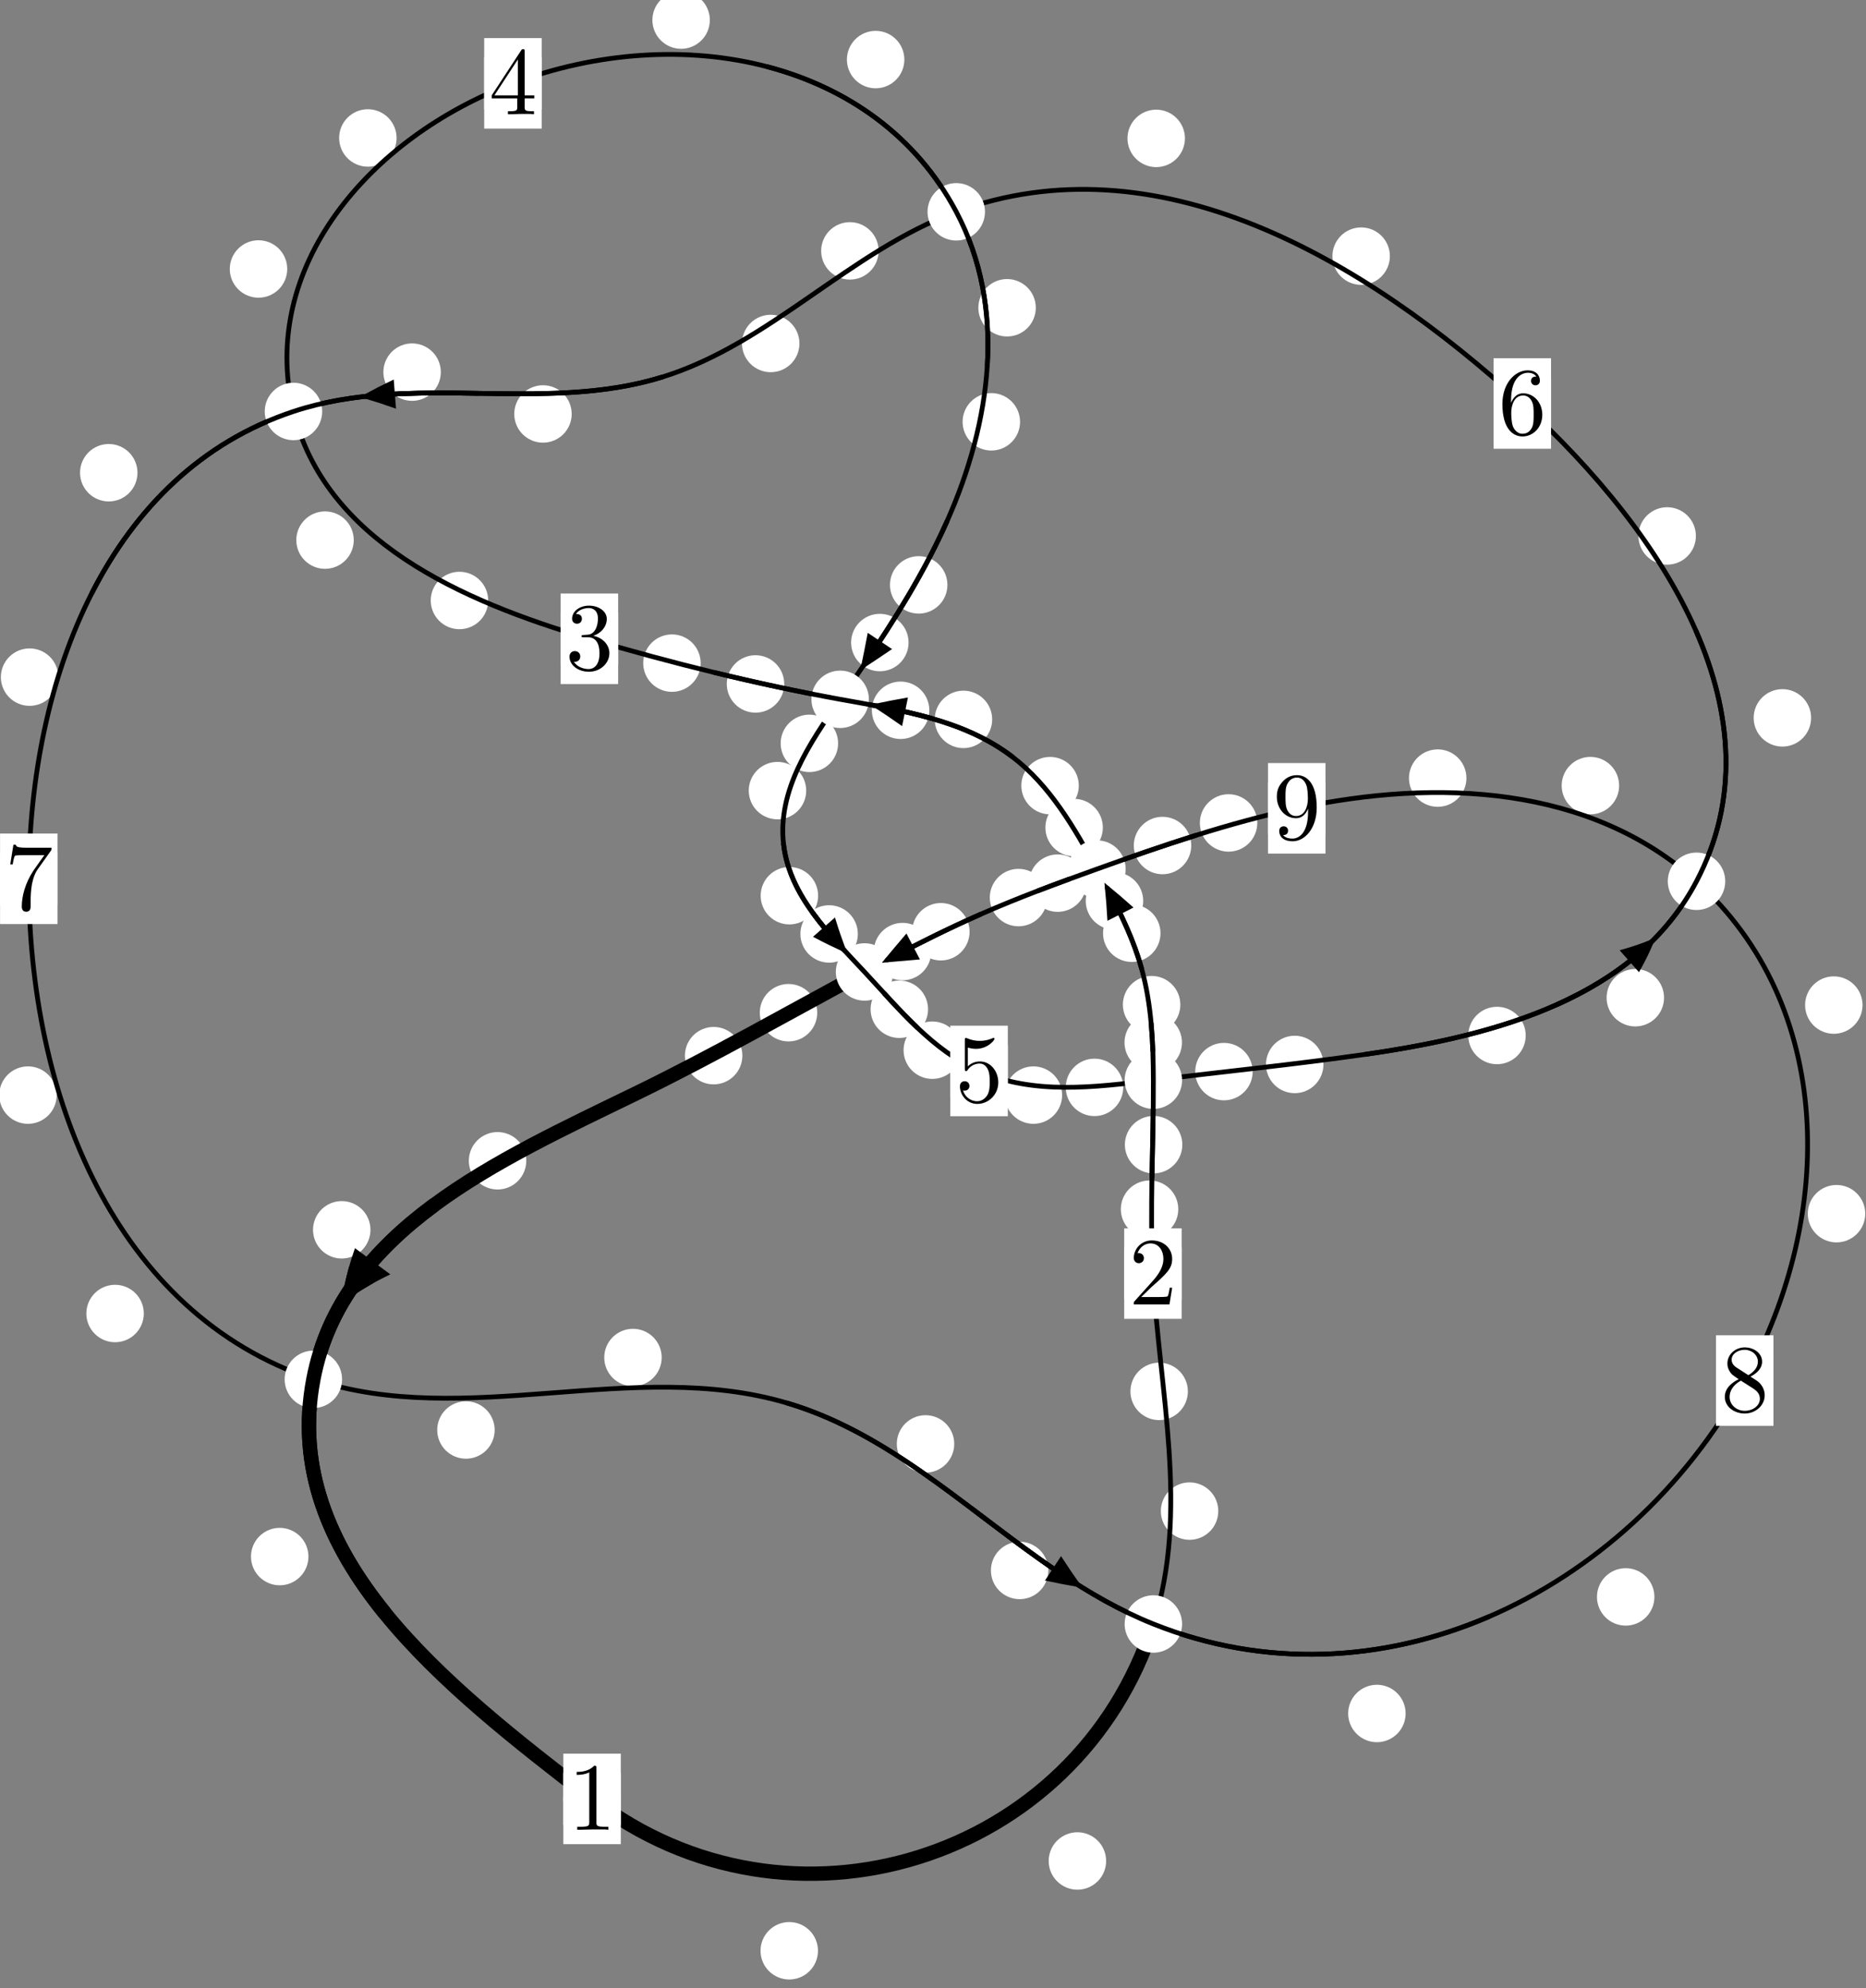 <?xml version="1.0"?>
<!-- Created by MetaPost 1.999 on 2021.07.05:2354 -->
<svg version="1.1" xmlns="http://www.w3.org/2000/svg" xmlns:xlink="http://www.w3.org/1999/xlink" width="194.144" height="206.894" viewBox="0 0 194.144 206.894">
<rect x="0" y="0" width="194.144" height="206.894" fill="#808080" stroke="none"/>
<!-- Original BoundingBox: -120.078430 -36.994522 74.065460 169.899704 -->
  <defs>
    <g transform="scale(0.01,0.01)" id="GLYPHcmr10_49">
      <path style="fill-rule: evenodd;" d="M294 -640C294 -664,294 -666,271 -666C209 -602,121 -602,89 -602L89 -571C109 -571,168 -571,220 -597L220 -79C220 -43,217 -31,127 -31L95 -31L95 -0L257 -0L130 -3L217 -3L257 -3L297 -3L384 -3L419 -0L419 -31L387 -31C297 -31,294 -42,294 -79"></path>
    </g>
    <g transform="scale(0.01,0.01)" id="GLYPHcmr10_50">
      <path style="fill-rule: evenodd;" d="M127 -77L233 -180C389 -318,449 -372,449 -472C449 -586,359 -666,237 -666C124 -666,50 -574,50 -485C50 -429,100 -429,103 -429C120 -429,155 -441,155 -482C155 -508,137 -534,102 -534C94 -534,92 -534,89 -533C112 -598,166 -635,224 -635C315 -635,358 -554,358 -472C358 -392,308 -313,253 -251L61 -37C50 -26,50 -24,50 -0L421 -0L449 -174L424 -174C419 -144,412 -100,402 -85C395 -77,329 -77,307 -77"></path>
    </g>
    <g transform="scale(0.01,0.01)" id="GLYPHcmr10_51">
      <path style="fill-rule: evenodd;" d="M290 -352C372 -379,430 -449,430 -528C430 -610,342 -666,246 -666C145 -666,69 -606,69 -530C69 -497,91 -478,120 -478C151 -478,171 -500,171 -529C171 -579,124 -579,109 -579C140 -628,206 -641,242 -641C283 -641,338 -619,338 -529C338 -517,336 -459,310 -415C280 -367,246 -364,221 -363C213 -362,189 -360,182 -360C174 -359,167 -358,167 -348C167 -337,174 -337,191 -337L235 -337C317 -337,354 -269,354 -171C354 -35,285 -6,241 -6C198 -6,123 -23,88 -82C123 -77,154 -99,154 -137C154 -173,127 -193,98 -193C74 -193,42 -179,42 -135C42 -44,135 22,244 22C366 22,457 -69,457 -171C457 -253,394 -331,290 -352"></path>
    </g>
    <g transform="scale(0.01,0.01)" id="GLYPHcmr10_52">
      <path style="fill-rule: evenodd;" d="M294 -165L294 -78C294 -42,292 -31,218 -31L197 -31L197 -0L332 -0L238 -3L290 -3L332 -3L374 -3L427 -3L468 -0L468 -31L447 -31C373 -31,371 -42,371 -78L371 -165L471 -165L471 -196L371 -196L371 -651C371 -671,371 -677,355 -677C346 -677,343 -677,335 -665L28 -196L28 -165M300 -196L56 -196L300 -569"></path>
    </g>
    <g transform="scale(0.01,0.01)" id="GLYPHcmr10_53">
      <path style="fill-rule: evenodd;" d="M449 -201C449 -320,367 -420,259 -420C211 -420,168 -404,132 -369L132 -564C152 -558,185 -551,217 -551C340 -551,410 -642,410 -655C410 -661,407 -666,400 -666C399 -666,397 -666,392 -663C372 -654,323 -634,256 -634C216 -634,170 -641,123 -662C115 -665,113 -665,111 -665C101 -665,101 -657,101 -641L101 -345C101 -327,101 -319,115 -319C122 -319,124 -322,128 -328C139 -344,176 -398,257 -398C309 -398,334 -352,342 -334C358 -297,360 -258,360 -208C360 -173,360 -113,336 -71C312 -32,275 -6,229 -6C156 -6,99 -59,82 -118C85 -117,88 -116,99 -116C132 -116,149 -141,149 -165C149 -189,132 -214,99 -214C85 -214,50 -207,50 -161C50 -75,119 22,231 22C347 22,449 -74,449 -201"></path>
    </g>
    <g transform="scale(0.01,0.01)" id="GLYPHcmr10_54">
      <path style="fill-rule: evenodd;" d="M132 -328L132 -352C132 -605,256 -641,307 -641C331 -641,373 -635,395 -601C380 -601,340 -601,340 -556C340 -525,364 -510,386 -510C402 -510,432 -519,432 -558C432 -618,388 -666,305 -666C177 -666,42 -537,42 -316C42 -49,158 22,251 22C362 22,457 -72,457 -204C457 -331,368 -427,257 -427C189 -427,152 -376,132 -328M251 -6C188 -6,158 -66,152 -81C134 -128,134 -208,134 -226C134 -304,166 -404,256 -404C272 -404,318 -404,349 -342C367 -305,367 -254,367 -205C367 -157,367 -107,350 -71C320 -11,274 -6,251 -6"></path>
    </g>
    <g transform="scale(0.01,0.01)" id="GLYPHcmr10_55">
      <path style="fill-rule: evenodd;" d="M476 -609C485 -621,485 -623,485 -644L242 -644C120 -644,118 -657,114 -676L89 -676L56 -470L81 -470C84 -486,93 -549,106 -561C113 -567,191 -567,204 -567L411 -567C400 -551,321 -442,299 -409C209 -274,176 -135,176 -33C176 -23,176 22,222 22C268 22,268 -23,268 -33L268 -84C268 -139,271 -194,279 -248C283 -271,297 -357,341 -419"></path>
    </g>
    <g transform="scale(0.01,0.01)" id="GLYPHcmr10_56">
      <path style="fill-rule: evenodd;" d="M163 -457C117 -487,113 -521,113 -538C113 -599,178 -641,249 -641C322 -641,386 -589,386 -517C386 -460,347 -412,287 -377M309 -362C381 -399,430 -451,430 -517C430 -609,341 -666,250 -666C150 -666,69 -592,69 -499C69 -481,71 -436,113 -389C124 -377,161 -352,186 -335C128 -306,42 -250,42 -151C42 -45,144 22,249 22C362 22,457 -61,457 -168C457 -204,446 -249,408 -291C389 -312,373 -322,309 -362M209 -320L332 -242C360 -223,407 -193,407 -132C407 -58,332 -6,250 -6C164 -6,92 -68,92 -151C92 -209,124 -273,209 -320"></path>
    </g>
    <g transform="scale(0.01,0.01)" id="GLYPHcmr10_57">
      <path style="fill-rule: evenodd;" d="M367 -318L367 -286C367 -52,263 -6,205 -6C188 -6,134 -8,107 -42C151 -42,159 -71,159 -88C159 -119,135 -134,113 -134C97 -134,67 -125,67 -86C67 -19,121 22,206 22C335 22,457 -114,457 -329C457 -598,342 -666,253 -666C198 -666,149 -648,106 -603C65 -558,42 -516,42 -441C42 -316,130 -218,242 -218C303 -218,344 -260,367 -318M243 -241C227 -241,181 -241,150 -304C132 -341,132 -391,132 -440C132 -494,132 -541,153 -578C180 -628,218 -641,253 -641C299 -641,332 -607,349 -562C361 -530,365 -467,365 -421C365 -338,331 -241,243 -241"></path>
    </g>
  </defs>
  <path d="M85.104 203.006C85.104 202.213,84.789 201.453,84.229 200.892C83.668 200.332,82.908 200.017,82.116 200.017C81.323 200.017,80.563 200.332,80.002 200.892C79.442 201.453,79.127 202.213,79.127 203.006C79.127 203.798,79.442 204.559,80.002 205.119C80.563 205.68,81.323 205.995,82.116 205.995C82.908 205.995,83.668 205.68,84.229 205.119C84.789 204.559,85.104 203.798,85.104 203.006Z" style="fill: rgb(100%,100%,100%);stroke: none;"></path>
  <path d="M64.589 187.202C64.589 186.41,64.274 185.649,63.713 185.089C63.153 184.528,62.393 184.213,61.6 184.213C60.807 184.213,60.047 184.528,59.487 185.089C58.926 185.649,58.611 186.41,58.611 187.202C58.611 187.995,58.926 188.755,59.487 189.316C60.047 189.876,60.807 190.191,61.6 190.191C62.393 190.191,63.153 189.876,63.713 189.316C64.274 188.755,64.589 187.995,64.589 187.202Z" style="fill: rgb(100%,100%,100%);stroke: none;"></path>
  <path d="M126.754 157.251C126.754 156.458,126.439 155.698,125.879 155.138C125.318 154.577,124.558 154.262,123.765 154.262C122.973 154.262,122.213 154.577,121.652 155.138C121.092 155.698,120.777 156.458,120.777 157.251C120.777 158.044,121.092 158.804,121.652 159.364C122.213 159.925,122.973 160.24,123.765 160.24C124.558 160.24,125.318 159.925,125.879 159.364C126.439 158.804,126.754 158.044,126.754 157.251Z" style="fill: rgb(100%,100%,100%);stroke: none;"></path>
  <path d="M115.085 193.661C115.085 192.869,114.77 192.108,114.21 191.548C113.649 190.988,112.889 190.673,112.096 190.673C111.304 190.673,110.544 190.988,109.983 191.548C109.423 192.108,109.108 192.869,109.108 193.661C109.108 194.454,109.423 195.214,109.983 195.775C110.544 196.335,111.304 196.65,112.096 196.65C112.889 196.65,113.649 196.335,114.21 195.775C114.77 195.214,115.085 194.454,115.085 193.661Z" style="fill: rgb(100%,100%,100%);stroke: none;"></path>
  <path d="M122.592 125.832C122.592 125.04,122.277 124.279,121.717 123.719C121.156 123.159,120.396 122.844,119.603 122.844C118.811 122.844,118.051 123.159,117.49 123.719C116.93 124.279,116.615 125.04,116.615 125.832C116.615 126.625,116.93 127.385,117.49 127.946C118.051 128.506,118.811 128.821,119.603 128.821C120.396 128.821,121.156 128.506,121.717 127.946C122.277 127.385,122.592 126.625,122.592 125.832Z" style="fill: rgb(100%,100%,100%);stroke: none;"></path>
  <path d="M123.589 144.794C123.589 144.001,123.274 143.241,122.714 142.681C122.153 142.12,121.393 141.805,120.6 141.805C119.808 141.805,119.048 142.12,118.487 142.681C117.927 143.241,117.612 144.001,117.612 144.794C117.612 145.587,117.927 146.347,118.487 146.907C119.048 147.468,119.808 147.783,120.6 147.783C121.393 147.783,122.153 147.468,122.714 146.907C123.274 146.347,123.589 145.587,123.589 144.794Z" style="fill: rgb(100%,100%,100%);stroke: none;"></path>
  <path d="M122.975 108.492C122.975 107.699,122.66 106.939,122.099 106.378C121.539 105.818,120.779 105.503,119.986 105.503C119.193 105.503,118.433 105.818,117.873 106.378C117.312 106.939,116.997 107.699,116.997 108.492C116.997 109.284,117.312 110.045,117.873 110.605C118.433 111.166,119.193 111.48,119.986 111.48C120.779 111.48,121.539 111.166,122.099 110.605C122.66 110.045,122.975 109.284,122.975 108.492Z" style="fill: rgb(100%,100%,100%);stroke: none;"></path>
  <path d="M123.012 119.12C123.012 118.327,122.698 117.567,122.137 117.007C121.577 116.446,120.816 116.131,120.024 116.131C119.231 116.131,118.471 116.446,117.91 117.007C117.35 117.567,117.035 118.327,117.035 119.12C117.035 119.913,117.35 120.673,117.91 121.233C118.471 121.794,119.231 122.109,120.024 122.109C120.816 122.109,121.577 121.794,122.137 121.233C122.698 120.673,123.012 119.913,123.012 119.12Z" style="fill: rgb(100%,100%,100%);stroke: none;"></path>
  <path d="M120.742 97.118C120.742 96.325,120.427 95.565,119.866 95.004C119.306 94.444,118.546 94.129,117.753 94.129C116.96 94.129,116.2 94.444,115.64 95.004C115.079 95.565,114.764 96.325,114.764 97.118C114.764 97.91,115.079 98.67,115.64 99.231C116.2 99.791,116.96 100.106,117.753 100.106C118.546 100.106,119.306 99.791,119.866 99.231C120.427 98.67,120.742 97.91,120.742 97.118Z" style="fill: rgb(100%,100%,100%);stroke: none;"></path>
  <path d="M122.806 104.549C122.806 103.756,122.491 102.996,121.93 102.436C121.37 101.875,120.61 101.56,119.817 101.56C119.024 101.56,118.264 101.875,117.704 102.436C117.143 102.996,116.828 103.756,116.828 104.549C116.828 105.342,117.143 106.102,117.704 106.662C118.264 107.223,119.024 107.538,119.817 107.538C120.61 107.538,121.37 107.223,121.93 106.662C122.491 106.102,122.806 105.342,122.806 104.549Z" style="fill: rgb(100%,100%,100%);stroke: none;"></path>
  <path d="M114.743 86.119C114.743 85.327,114.428 84.567,113.867 84.006C113.307 83.446,112.547 83.131,111.754 83.131C110.961 83.131,110.201 83.446,109.641 84.006C109.08 84.567,108.765 85.327,108.765 86.119C108.765 86.912,109.08 87.672,109.641 88.233C110.201 88.793,110.961 89.108,111.754 89.108C112.547 89.108,113.307 88.793,113.867 88.233C114.428 87.672,114.743 86.912,114.743 86.119Z" style="fill: rgb(100%,100%,100%);stroke: none;"></path>
  <path d="M118.942 93.757C118.942 92.964,118.627 92.204,118.067 91.643C117.506 91.083,116.746 90.768,115.953 90.768C115.161 90.768,114.4 91.083,113.84 91.643C113.279 92.204,112.964 92.964,112.964 93.757C112.964 94.549,113.279 95.309,113.84 95.87C114.4 96.43,115.161 96.745,115.953 96.745C116.746 96.745,117.506 96.43,118.067 95.87C118.627 95.309,118.942 94.549,118.942 93.757Z" style="fill: rgb(100%,100%,100%);stroke: none;"></path>
  <path d="M103.229 74.863C103.229 74.07,102.914 73.31,102.353 72.749C101.793 72.189,101.033 71.874,100.24 71.874C99.447 71.874,98.687 72.189,98.127 72.749C97.566 73.31,97.251 74.07,97.251 74.863C97.251 75.655,97.566 76.415,98.127 76.976C98.687 77.536,99.447 77.851,100.24 77.851C101.033 77.851,101.793 77.536,102.353 76.976C102.914 76.415,103.229 75.655,103.229 74.863Z" style="fill: rgb(100%,100%,100%);stroke: none;"></path>
  <path d="M112.24 81.756C112.24 80.964,111.925 80.203,111.365 79.643C110.804 79.083,110.044 78.768,109.252 78.768C108.459 78.768,107.699 79.083,107.138 79.643C106.578 80.203,106.263 80.964,106.263 81.756C106.263 82.549,106.578 83.309,107.138 83.87C107.699 84.43,108.459 84.745,109.252 84.745C110.044 84.745,110.804 84.43,111.365 83.87C111.925 83.309,112.24 82.549,112.24 81.756Z" style="fill: rgb(100%,100%,100%);stroke: none;"></path>
  <path d="M81.593 71.174C81.593 70.381,81.278 69.621,80.718 69.061C80.157 68.5,79.397 68.185,78.604 68.185C77.812 68.185,77.052 68.5,76.491 69.061C75.931 69.621,75.616 70.381,75.616 71.174C75.616 71.967,75.931 72.727,76.491 73.287C77.052 73.848,77.812 74.163,78.604 74.163C79.397 74.163,80.157 73.848,80.718 73.287C81.278 72.727,81.593 71.967,81.593 71.174Z" style="fill: rgb(100%,100%,100%);stroke: none;"></path>
  <path d="M96.69 73.915C96.69 73.123,96.375 72.362,95.814 71.802C95.254 71.241,94.494 70.927,93.701 70.927C92.908 70.927,92.148 71.241,91.588 71.802C91.027 72.362,90.712 73.123,90.712 73.915C90.712 74.708,91.027 75.468,91.588 76.029C92.148 76.589,92.908 76.904,93.701 76.904C94.494 76.904,95.254 76.589,95.814 76.029C96.375 75.468,96.69 74.708,96.69 73.915Z" style="fill: rgb(100%,100%,100%);stroke: none;"></path>
  <path d="M50.792 62.489C50.792 61.696,50.477 60.936,49.917 60.376C49.357 59.815,48.596 59.5,47.804 59.5C47.011 59.5,46.251 59.815,45.69 60.376C45.13 60.936,44.815 61.696,44.815 62.489C44.815 63.282,45.13 64.042,45.69 64.602C46.251 65.163,47.011 65.478,47.804 65.478C48.596 65.478,49.357 65.163,49.917 64.602C50.477 64.042,50.792 63.282,50.792 62.489Z" style="fill: rgb(100%,100%,100%);stroke: none;"></path>
  <path d="M72.899 69.008C72.899 68.215,72.584 67.455,72.024 66.895C71.463 66.334,70.703 66.019,69.91 66.019C69.118 66.019,68.358 66.334,67.797 66.895C67.237 67.455,66.922 68.215,66.922 69.008C66.922 69.801,67.237 70.561,67.797 71.121C68.358 71.682,69.118 71.997,69.91 71.997C70.703 71.997,71.463 71.682,72.024 71.121C72.584 70.561,72.899 69.801,72.899 69.008Z" style="fill: rgb(100%,100%,100%);stroke: none;"></path>
  <path d="M29.884 27.991C29.884 27.198,29.569 26.438,29.009 25.878C28.449 25.317,27.688 25.002,26.896 25.002C26.103 25.002,25.343 25.317,24.782 25.878C24.222 26.438,23.907 27.198,23.907 27.991C23.907 28.784,24.222 29.544,24.782 30.104C25.343 30.665,26.103 30.98,26.896 30.98C27.688 30.98,28.449 30.665,29.009 30.104C29.569 29.544,29.884 28.784,29.884 27.991Z" style="fill: rgb(100%,100%,100%);stroke: none;"></path>
  <path d="M36.806 56.206C36.806 55.414,36.491 54.654,35.93 54.093C35.37 53.533,34.61 53.218,33.817 53.218C33.024 53.218,32.264 53.533,31.704 54.093C31.143 54.654,30.828 55.414,30.828 56.206C30.828 56.999,31.143 57.759,31.704 58.32C32.264 58.88,33.024 59.195,33.817 59.195C34.61 59.195,35.37 58.88,35.93 58.32C36.491 57.759,36.806 56.999,36.806 56.206Z" style="fill: rgb(100%,100%,100%);stroke: none;"></path>
  <path d="M73.854 2.089C73.854 1.296,73.539 0.536,72.978 -0.024C72.418 -0.585,71.658 -0.9,70.865 -0.9C70.072 -0.9,69.312 -0.585,68.752 -0.024C68.191 0.536,67.876 1.296,67.876 2.089C67.876 2.882,68.191 3.642,68.752 4.202C69.312 4.763,70.072 5.078,70.865 5.078C71.658 5.078,72.418 4.763,72.978 4.202C73.539 3.642,73.854 2.882,73.854 2.089Z" style="fill: rgb(100%,100%,100%);stroke: none;"></path>
  <path d="M41.262 14.356C41.262 13.564,40.947 12.804,40.387 12.243C39.826 11.683,39.066 11.368,38.274 11.368C37.481 11.368,36.721 11.683,36.16 12.243C35.6 12.804,35.285 13.564,35.285 14.356C35.285 15.149,35.6 15.909,36.16 16.47C36.721 17.03,37.481 17.345,38.274 17.345C39.066 17.345,39.826 17.03,40.387 16.47C40.947 15.909,41.262 15.149,41.262 14.356Z" style="fill: rgb(100%,100%,100%);stroke: none;"></path>
  <path d="M107.768 32.027C107.768 31.235,107.453 30.475,106.892 29.914C106.332 29.354,105.572 29.039,104.779 29.039C103.986 29.039,103.226 29.354,102.666 29.914C102.105 30.475,101.79 31.235,101.79 32.027C101.79 32.82,102.105 33.58,102.666 34.141C103.226 34.701,103.986 35.016,104.779 35.016C105.572 35.016,106.332 34.701,106.892 34.141C107.453 33.58,107.768 32.82,107.768 32.027Z" style="fill: rgb(100%,100%,100%);stroke: none;"></path>
  <path d="M94.092 6.2C94.092 5.407,93.778 4.647,93.217 4.087C92.657 3.526,91.896 3.211,91.104 3.211C90.311 3.211,89.551 3.526,88.99 4.087C88.43 4.647,88.115 5.407,88.115 6.2C88.115 6.993,88.43 7.753,88.99 8.313C89.551 8.874,90.311 9.189,91.104 9.189C91.896 9.189,92.657 8.874,93.217 8.313C93.778 7.753,94.092 6.993,94.092 6.2Z" style="fill: rgb(100%,100%,100%);stroke: none;"></path>
  <path d="M98.572 60.866C98.572 60.073,98.257 59.313,97.696 58.752C97.136 58.192,96.376 57.877,95.583 57.877C94.79 57.877,94.03 58.192,93.47 58.752C92.909 59.313,92.594 60.073,92.594 60.866C92.594 61.658,92.909 62.418,93.47 62.979C94.03 63.539,94.79 63.854,95.583 63.854C96.376 63.854,97.136 63.539,97.696 62.979C98.257 62.418,98.572 61.658,98.572 60.866Z" style="fill: rgb(100%,100%,100%);stroke: none;"></path>
  <path d="M106.13 43.896C106.13 43.103,105.815 42.343,105.254 41.783C104.694 41.222,103.934 40.907,103.141 40.907C102.348 40.907,101.588 41.222,101.028 41.783C100.467 42.343,100.152 43.103,100.152 43.896C100.152 44.689,100.467 45.449,101.028 46.009C101.588 46.57,102.348 46.885,103.141 46.885C103.934 46.885,104.694 46.57,105.254 46.009C105.815 45.449,106.13 44.689,106.13 43.896Z" style="fill: rgb(100%,100%,100%);stroke: none;"></path>
  <path d="M87.199 77.357C87.199 76.565,86.884 75.804,86.324 75.244C85.763 74.683,85.003 74.368,84.211 74.368C83.418 74.368,82.658 74.683,82.097 75.244C81.537 75.804,81.222 76.565,81.222 77.357C81.222 78.15,81.537 78.91,82.097 79.471C82.658 80.031,83.418 80.346,84.211 80.346C85.003 80.346,85.763 80.031,86.324 79.471C86.884 78.91,87.199 78.15,87.199 77.357Z" style="fill: rgb(100%,100%,100%);stroke: none;"></path>
  <path d="M94.53 66.867C94.53 66.074,94.215 65.314,93.654 64.753C93.094 64.193,92.334 63.878,91.541 63.878C90.748 63.878,89.988 64.193,89.428 64.753C88.867 65.314,88.552 66.074,88.552 66.867C88.552 67.659,88.867 68.42,89.428 68.98C89.988 69.541,90.748 69.856,91.541 69.856C92.334 69.856,93.094 69.541,93.654 68.98C94.215 68.42,94.53 67.659,94.53 66.867Z" style="fill: rgb(100%,100%,100%);stroke: none;"></path>
  <path d="M85.119 93.212C85.119 92.419,84.804 91.659,84.244 91.098C83.683 90.538,82.923 90.223,82.13 90.223C81.338 90.223,80.577 90.538,80.017 91.098C79.456 91.659,79.142 92.419,79.142 93.212C79.142 94.004,79.456 94.765,80.017 95.325C80.577 95.886,81.338 96.2,82.13 96.2C82.923 96.2,83.683 95.886,84.244 95.325C84.804 94.765,85.119 94.004,85.119 93.212Z" style="fill: rgb(100%,100%,100%);stroke: none;"></path>
  <path d="M83.879 82.276C83.879 81.483,83.564 80.723,83.004 80.162C82.443 79.602,81.683 79.287,80.89 79.287C80.098 79.287,79.337 79.602,78.777 80.162C78.216 80.723,77.902 81.483,77.902 82.276C77.902 83.068,78.216 83.828,78.777 84.389C79.337 84.949,80.098 85.264,80.89 85.264C81.683 85.264,82.443 84.949,83.004 84.389C83.564 83.828,83.879 83.068,83.879 82.276Z" style="fill: rgb(100%,100%,100%);stroke: none;"></path>
  <path d="M96.557 105.028C96.557 104.236,96.242 103.475,95.681 102.915C95.121 102.354,94.361 102.04,93.568 102.04C92.775 102.04,92.015 102.354,91.455 102.915C90.894 103.475,90.579 104.236,90.579 105.028C90.579 105.821,90.894 106.581,91.455 107.142C92.015 107.702,92.775 108.017,93.568 108.017C94.361 108.017,95.121 107.702,95.681 107.142C96.242 106.581,96.557 105.821,96.557 105.028Z" style="fill: rgb(100%,100%,100%);stroke: none;"></path>
  <path d="M89.252 97.19C89.252 96.397,88.937 95.637,88.377 95.077C87.816 94.516,87.056 94.201,86.264 94.201C85.471 94.201,84.711 94.516,84.15 95.077C83.59 95.637,83.275 96.397,83.275 97.19C83.275 97.983,83.59 98.743,84.15 99.303C84.711 99.864,85.471 100.179,86.264 100.179C87.056 100.179,87.816 99.864,88.377 99.303C88.937 98.743,89.252 97.983,89.252 97.19Z" style="fill: rgb(100%,100%,100%);stroke: none;"></path>
  <path d="M110.507 113.96C110.507 113.168,110.192 112.408,109.632 111.847C109.071 111.287,108.311 110.972,107.518 110.972C106.726 110.972,105.965 111.287,105.405 111.847C104.844 112.408,104.53 113.168,104.53 113.96C104.53 114.753,104.844 115.513,105.405 116.074C105.965 116.634,106.726 116.949,107.518 116.949C108.311 116.949,109.071 116.634,109.632 116.074C110.192 115.513,110.507 114.753,110.507 113.96Z" style="fill: rgb(100%,100%,100%);stroke: none;"></path>
  <path d="M99.988 109.288C99.988 108.495,99.673 107.735,99.112 107.174C98.552 106.614,97.792 106.299,96.999 106.299C96.206 106.299,95.446 106.614,94.886 107.174C94.325 107.735,94.01 108.495,94.01 109.288C94.01 110.08,94.325 110.841,94.886 111.401C95.446 111.962,96.206 112.277,96.999 112.277C97.792 112.277,98.552 111.962,99.112 111.401C99.673 110.841,99.988 110.08,99.988 109.288Z" style="fill: rgb(100%,100%,100%);stroke: none;"></path>
  <path d="M130.332 111.516C130.332 110.723,130.017 109.963,129.457 109.402C128.896 108.842,128.136 108.527,127.344 108.527C126.551 108.527,125.791 108.842,125.23 109.402C124.67 109.963,124.355 110.723,124.355 111.516C124.355 112.308,124.67 113.069,125.23 113.629C125.791 114.19,126.551 114.505,127.344 114.505C128.136 114.505,128.896 114.19,129.457 113.629C130.017 113.069,130.332 112.308,130.332 111.516Z" style="fill: rgb(100%,100%,100%);stroke: none;"></path>
  <path d="M116.863 113.156C116.863 112.364,116.548 111.604,115.987 111.043C115.427 110.483,114.667 110.168,113.874 110.168C113.081 110.168,112.321 110.483,111.761 111.043C111.2 111.604,110.885 112.364,110.885 113.156C110.885 113.949,111.2 114.709,111.761 115.27C112.321 115.83,113.081 116.145,113.874 116.145C114.667 116.145,115.427 115.83,115.987 115.27C116.548 114.709,116.863 113.949,116.863 113.156Z" style="fill: rgb(100%,100%,100%);stroke: none;"></path>
  <path d="M158.741 107.759C158.741 106.966,158.426 106.206,157.866 105.645C157.305 105.085,156.545 104.77,155.752 104.77C154.96 104.77,154.2 105.085,153.639 105.645C153.079 106.206,152.764 106.966,152.764 107.759C152.764 108.551,153.079 109.311,153.639 109.872C154.2 110.432,154.96 110.747,155.752 110.747C156.545 110.747,157.305 110.432,157.866 109.872C158.426 109.311,158.741 108.551,158.741 107.759Z" style="fill: rgb(100%,100%,100%);stroke: none;"></path>
  <path d="M137.695 110.772C137.695 109.979,137.38 109.219,136.819 108.659C136.259 108.098,135.499 107.783,134.706 107.783C133.913 107.783,133.153 108.098,132.593 108.659C132.032 109.219,131.717 109.979,131.717 110.772C131.717 111.565,132.032 112.325,132.593 112.885C133.153 113.446,133.913 113.761,134.706 113.761C135.499 113.761,136.259 113.446,136.819 112.885C137.38 112.325,137.695 111.565,137.695 110.772Z" style="fill: rgb(100%,100%,100%);stroke: none;"></path>
  <path d="M188.433 74.705C188.433 73.912,188.118 73.152,187.558 72.591C186.997 72.031,186.237 71.716,185.445 71.716C184.652 71.716,183.892 72.031,183.331 72.591C182.771 73.152,182.456 73.912,182.456 74.705C182.456 75.497,182.771 76.258,183.331 76.818C183.892 77.378,184.652 77.693,185.445 77.693C186.237 77.693,186.997 77.378,187.558 76.818C188.118 76.258,188.433 75.497,188.433 74.705Z" style="fill: rgb(100%,100%,100%);stroke: none;"></path>
  <path d="M173.132 103.827C173.132 103.034,172.817 102.274,172.257 101.714C171.696 101.153,170.936 100.838,170.143 100.838C169.351 100.838,168.59 101.153,168.03 101.714C167.469 102.274,167.155 103.034,167.155 103.827C167.155 104.62,167.469 105.38,168.03 105.94C168.59 106.501,169.351 106.816,170.143 106.816C170.936 106.816,171.696 106.501,172.257 105.94C172.817 105.38,173.132 104.62,173.132 103.827Z" style="fill: rgb(100%,100%,100%);stroke: none;"></path>
  <path d="M144.607 26.655C144.607 25.862,144.292 25.102,143.732 24.541C143.172 23.981,142.411 23.666,141.619 23.666C140.826 23.666,140.066 23.981,139.505 24.541C138.945 25.102,138.63 25.862,138.63 26.655C138.63 27.447,138.945 28.208,139.505 28.768C140.066 29.329,140.826 29.643,141.619 29.643C142.411 29.643,143.172 29.329,143.732 28.768C144.292 28.208,144.607 27.447,144.607 26.655Z" style="fill: rgb(100%,100%,100%);stroke: none;"></path>
  <path d="M176.446 55.772C176.446 54.979,176.131 54.219,175.57 53.659C175.01 53.098,174.249 52.783,173.457 52.783C172.664 52.783,171.904 53.098,171.343 53.659C170.783 54.219,170.468 54.979,170.468 55.772C170.468 56.565,170.783 57.325,171.343 57.885C171.904 58.446,172.664 58.761,173.457 58.761C174.249 58.761,175.01 58.446,175.57 57.885C176.131 57.325,176.446 56.565,176.446 55.772Z" style="fill: rgb(100%,100%,100%);stroke: none;"></path>
  <path d="M91.414 26.108C91.414 25.315,91.099 24.555,90.538 23.994C89.978 23.434,89.218 23.119,88.425 23.119C87.632 23.119,86.872 23.434,86.312 23.994C85.751 24.555,85.436 25.315,85.436 26.108C85.436 26.9,85.751 27.661,86.312 28.221C86.872 28.782,87.632 29.096,88.425 29.096C89.218 29.096,89.978 28.782,90.538 28.221C91.099 27.661,91.414 26.9,91.414 26.108Z" style="fill: rgb(100%,100%,100%);stroke: none;"></path>
  <path d="M123.284 14.401C123.284 13.608,122.969 12.848,122.408 12.288C121.848 11.727,121.088 11.412,120.295 11.412C119.502 11.412,118.742 11.727,118.182 12.288C117.621 12.848,117.306 13.608,117.306 14.401C117.306 15.194,117.621 15.954,118.182 16.514C118.742 17.075,119.502 17.39,120.295 17.39C121.088 17.39,121.848 17.075,122.408 16.514C122.969 15.954,123.284 15.194,123.284 14.401Z" style="fill: rgb(100%,100%,100%);stroke: none;"></path>
  <path d="M59.481 43.079C59.481 42.286,59.166 41.526,58.606 40.965C58.045 40.405,57.285 40.09,56.493 40.09C55.7 40.09,54.94 40.405,54.379 40.965C53.819 41.526,53.504 42.286,53.504 43.079C53.504 43.871,53.819 44.631,54.379 45.192C54.94 45.752,55.7 46.067,56.493 46.067C57.285 46.067,58.045 45.752,58.606 45.192C59.166 44.631,59.481 43.871,59.481 43.079Z" style="fill: rgb(100%,100%,100%);stroke: none;"></path>
  <path d="M83.176 35.744C83.176 34.952,82.861 34.191,82.3 33.631C81.74 33.071,80.98 32.756,80.187 32.756C79.394 32.756,78.634 33.071,78.074 33.631C77.513 34.191,77.198 34.952,77.198 35.744C77.198 36.537,77.513 37.297,78.074 37.858C78.634 38.418,79.394 38.733,80.187 38.733C80.98 38.733,81.74 38.418,82.3 37.858C82.861 37.297,83.176 36.537,83.176 35.744Z" style="fill: rgb(100%,100%,100%);stroke: none;"></path>
  <path d="M14.304 49.194C14.304 48.402,13.989 47.641,13.429 47.081C12.868 46.52,12.108 46.205,11.315 46.205C10.523 46.205,9.762 46.52,9.202 47.081C8.642 47.641,8.327 48.402,8.327 49.194C8.327 49.987,8.642 50.747,9.202 51.308C9.762 51.868,10.523 52.183,11.315 52.183C12.108 52.183,12.868 51.868,13.429 51.308C13.989 50.747,14.304 49.987,14.304 49.194Z" style="fill: rgb(100%,100%,100%);stroke: none;"></path>
  <path d="M45.865 38.724C45.865 37.932,45.55 37.171,44.99 36.611C44.429 36.051,43.669 35.736,42.876 35.736C42.084 35.736,41.324 36.051,40.763 36.611C40.203 37.171,39.888 37.932,39.888 38.724C39.888 39.517,40.203 40.277,40.763 40.838C41.324 41.398,42.084 41.713,42.876 41.713C43.669 41.713,44.429 41.398,44.99 40.838C45.55 40.277,45.865 39.517,45.865 38.724Z" style="fill: rgb(100%,100%,100%);stroke: none;"></path>
  <path d="M5.899 113.961C5.899 113.168,5.584 112.408,5.024 111.848C4.463 111.287,3.703 110.972,2.91 110.972C2.118 110.972,1.357 111.287,0.797 111.848C0.237 112.408,-0.078 113.168,-0.078 113.961C-0.078 114.754,0.237 115.514,0.797 116.074C1.357 116.635,2.118 116.95,2.91 116.95C3.703 116.95,4.463 116.635,5.024 116.074C5.584 115.514,5.899 114.754,5.899 113.961Z" style="fill: rgb(100%,100%,100%);stroke: none;"></path>
  <path d="M6.068 70.465C6.068 69.673,5.753 68.912,5.192 68.352C4.632 67.791,3.872 67.476,3.079 67.476C2.286 67.476,1.526 67.791,0.966 68.352C0.405 68.912,0.09 69.673,0.09 70.465C0.09 71.258,0.405 72.018,0.966 72.579C1.526 73.139,2.286 73.454,3.079 73.454C3.872 73.454,4.632 73.139,5.192 72.579C5.753 72.018,6.068 71.258,6.068 70.465Z" style="fill: rgb(100%,100%,100%);stroke: none;"></path>
  <path d="M51.467 148.811C51.467 148.019,51.152 147.258,50.591 146.698C50.031 146.138,49.27 145.823,48.478 145.823C47.685 145.823,46.925 146.138,46.364 146.698C45.804 147.258,45.489 148.019,45.489 148.811C45.489 149.604,45.804 150.364,46.364 150.925C46.925 151.485,47.685 151.8,48.478 151.8C49.27 151.8,50.031 151.485,50.591 150.925C51.152 150.364,51.467 149.604,51.467 148.811Z" style="fill: rgb(100%,100%,100%);stroke: none;"></path>
  <path d="M14.962 136.69C14.962 135.897,14.647 135.137,14.087 134.576C13.526 134.016,12.766 133.701,11.974 133.701C11.181 133.701,10.421 134.016,9.86 134.576C9.3 135.137,8.985 135.897,8.985 136.69C8.985 137.482,9.3 138.243,9.86 138.803C10.421 139.364,11.181 139.679,11.974 139.679C12.766 139.679,13.526 139.364,14.087 138.803C14.647 138.243,14.962 137.482,14.962 136.69Z" style="fill: rgb(100%,100%,100%);stroke: none;"></path>
  <path d="M99.283 150.26C99.283 149.467,98.968 148.707,98.408 148.147C97.847 147.586,97.087 147.271,96.294 147.271C95.502 147.271,94.742 147.586,94.181 148.147C93.621 148.707,93.306 149.467,93.306 150.26C93.306 151.053,93.621 151.813,94.181 152.373C94.742 152.934,95.502 153.249,96.294 153.249C97.087 153.249,97.847 152.934,98.408 152.373C98.968 151.813,99.283 151.053,99.283 150.26Z" style="fill: rgb(100%,100%,100%);stroke: none;"></path>
  <path d="M68.845 141.268C68.845 140.476,68.53 139.716,67.97 139.155C67.409 138.595,66.649 138.28,65.857 138.28C65.064 138.28,64.304 138.595,63.743 139.155C63.183 139.716,62.868 140.476,62.868 141.268C62.868 142.061,63.183 142.821,63.743 143.382C64.304 143.942,65.064 144.257,65.857 144.257C66.649 144.257,67.409 143.942,67.97 143.382C68.53 142.821,68.845 142.061,68.845 141.268Z" style="fill: rgb(100%,100%,100%);stroke: none;"></path>
  <path d="M146.245 178.312C146.245 177.52,145.93 176.76,145.369 176.199C144.809 175.639,144.049 175.324,143.256 175.324C142.463 175.324,141.703 175.639,141.143 176.199C140.582 176.76,140.267 177.52,140.267 178.312C140.267 179.105,140.582 179.865,141.143 180.426C141.703 180.986,142.463 181.301,143.256 181.301C144.049 181.301,144.809 180.986,145.369 180.426C145.93 179.865,146.245 179.105,146.245 178.312Z" style="fill: rgb(100%,100%,100%);stroke: none;"></path>
  <path d="M109.075 163.428C109.075 162.636,108.76 161.876,108.199 161.315C107.639 160.755,106.879 160.44,106.086 160.44C105.293 160.44,104.533 160.755,103.973 161.315C103.412 161.876,103.097 162.636,103.097 163.428C103.097 164.221,103.412 164.981,103.973 165.542C104.533 166.102,105.293 166.417,106.086 166.417C106.879 166.417,107.639 166.102,108.199 165.542C108.76 164.981,109.075 164.221,109.075 163.428Z" style="fill: rgb(100%,100%,100%);stroke: none;"></path>
  <path d="M194.065 126.301C194.065 125.509,193.751 124.749,193.19 124.188C192.63 123.628,191.869 123.313,191.077 123.313C190.284 123.313,189.524 123.628,188.963 124.188C188.403 124.749,188.088 125.509,188.088 126.301C188.088 127.094,188.403 127.854,188.963 128.415C189.524 128.975,190.284 129.29,191.077 129.29C191.869 129.29,192.63 128.975,193.19 128.415C193.751 127.854,194.065 127.094,194.065 126.301Z" style="fill: rgb(100%,100%,100%);stroke: none;"></path>
  <path d="M172.129 166.182C172.129 165.389,171.814 164.629,171.254 164.068C170.693 163.508,169.933 163.193,169.14 163.193C168.348 163.193,167.588 163.508,167.027 164.068C166.467 164.629,166.152 165.389,166.152 166.182C166.152 166.974,166.467 167.734,167.027 168.295C167.588 168.855,168.348 169.17,169.14 169.17C169.933 169.17,170.693 168.855,171.254 168.295C171.814 167.734,172.129 166.974,172.129 166.182Z" style="fill: rgb(100%,100%,100%);stroke: none;"></path>
  <path d="M168.459 81.754C168.459 80.961,168.144 80.201,167.583 79.641C167.023 79.08,166.263 78.765,165.47 78.765C164.677 78.765,163.917 79.08,163.357 79.641C162.796 80.201,162.481 80.961,162.481 81.754C162.481 82.547,162.796 83.307,163.357 83.867C163.917 84.428,164.677 84.743,165.47 84.743C166.263 84.743,167.023 84.428,167.583 83.867C168.144 83.307,168.459 82.547,168.459 81.754Z" style="fill: rgb(100%,100%,100%);stroke: none;"></path>
  <path d="M193.784 104.592C193.784 103.8,193.469 103.039,192.908 102.479C192.348 101.918,191.588 101.604,190.795 101.604C190.002 101.604,189.242 101.918,188.682 102.479C188.121 103.039,187.806 103.8,187.806 104.592C187.806 105.385,188.121 106.145,188.682 106.706C189.242 107.266,190.002 107.581,190.795 107.581C191.588 107.581,192.348 107.266,192.908 106.706C193.469 106.145,193.784 105.385,193.784 104.592Z" style="fill: rgb(100%,100%,100%);stroke: none;"></path>
  <path d="M130.814 85.639C130.814 84.846,130.499 84.086,129.939 83.525C129.378 82.965,128.618 82.65,127.825 82.65C127.033 82.65,126.273 82.965,125.712 83.525C125.152 84.086,124.837 84.846,124.837 85.639C124.837 86.431,125.152 87.192,125.712 87.752C126.273 88.312,127.033 88.627,127.825 88.627C128.618 88.627,129.378 88.312,129.939 87.752C130.499 87.192,130.814 86.431,130.814 85.639Z" style="fill: rgb(100%,100%,100%);stroke: none;"></path>
  <path d="M152.572 80.973C152.572 80.18,152.257 79.42,151.696 78.859C151.136 78.299,150.376 77.984,149.583 77.984C148.79 77.984,148.03 78.299,147.47 78.859C146.909 79.42,146.594 80.18,146.594 80.973C146.594 81.765,146.909 82.525,147.47 83.086C148.03 83.646,148.79 83.961,149.583 83.961C150.376 83.961,151.136 83.646,151.696 83.086C152.257 82.525,152.572 81.765,152.572 80.973Z" style="fill: rgb(100%,100%,100%);stroke: none;"></path>
  <path d="M113.032 91.903C113.032 91.11,112.717 90.35,112.157 89.79C111.596 89.229,110.836 88.914,110.043 88.914C109.251 88.914,108.49 89.229,107.93 89.79C107.369 90.35,107.054 91.11,107.054 91.903C107.054 92.696,107.369 93.456,107.93 94.016C108.49 94.577,109.251 94.892,110.043 94.892C110.836 94.892,111.596 94.577,112.157 94.016C112.717 93.456,113.032 92.696,113.032 91.903Z" style="fill: rgb(100%,100%,100%);stroke: none;"></path>
  <path d="M123.941 87.989C123.941 87.196,123.626 86.436,123.066 85.876C122.505 85.315,121.745 85,120.952 85C120.16 85,119.399 85.315,118.839 85.876C118.279 86.436,117.964 87.196,117.964 87.989C117.964 88.782,118.279 89.542,118.839 90.102C119.399 90.663,120.16 90.978,120.952 90.978C121.745 90.978,122.505 90.663,123.066 90.102C123.626 89.542,123.941 88.782,123.941 87.989Z" style="fill: rgb(100%,100%,100%);stroke: none;"></path>
  <path d="M100.879 96.961C100.879 96.168,100.564 95.408,100.003 94.848C99.443 94.287,98.683 93.972,97.89 93.972C97.097 93.972,96.337 94.287,95.777 94.848C95.216 95.408,94.901 96.168,94.901 96.961C94.901 97.754,95.216 98.514,95.777 99.074C96.337 99.635,97.097 99.95,97.89 99.95C98.683 99.95,99.443 99.635,100.003 99.074C100.564 98.514,100.879 97.754,100.879 96.961Z" style="fill: rgb(100%,100%,100%);stroke: none;"></path>
  <path d="M108.958 93.406C108.958 92.613,108.643 91.853,108.083 91.292C107.522 90.732,106.762 90.417,105.969 90.417C105.177 90.417,104.417 90.732,103.856 91.292C103.296 91.853,102.981 92.613,102.981 93.406C102.981 94.198,103.296 94.959,103.856 95.519C104.417 96.079,105.177 96.394,105.969 96.394C106.762 96.394,107.522 96.079,108.083 95.519C108.643 94.959,108.958 94.198,108.958 93.406Z" style="fill: rgb(100%,100%,100%);stroke: none;"></path>
  <path d="M85.028 105.387C85.028 104.594,84.713 103.834,84.153 103.273C83.592 102.713,82.832 102.398,82.04 102.398C81.247 102.398,80.487 102.713,79.926 103.273C79.366 103.834,79.051 104.594,79.051 105.387C79.051 106.179,79.366 106.939,79.926 107.5C80.487 108.06,81.247 108.375,82.04 108.375C82.832 108.375,83.592 108.06,84.153 107.5C84.713 106.939,85.028 106.179,85.028 105.387Z" style="fill: rgb(100%,100%,100%);stroke: none;"></path>
  <path d="M96.892 99.025C96.892 98.232,96.577 97.472,96.017 96.912C95.456 96.351,94.696 96.036,93.904 96.036C93.111 96.036,92.351 96.351,91.79 96.912C91.23 97.472,90.915 98.232,90.915 99.025C90.915 99.818,91.23 100.578,91.79 101.138C92.351 101.699,93.111 102.014,93.904 102.014C94.696 102.014,95.456 101.699,96.017 101.138C96.577 100.578,96.892 99.818,96.892 99.025Z" style="fill: rgb(100%,100%,100%);stroke: none;"></path>
  <path d="M54.756 120.796C54.756 120.003,54.441 119.243,53.881 118.683C53.32 118.122,52.56 117.807,51.768 117.807C50.975 117.807,50.215 118.122,49.654 118.683C49.094 119.243,48.779 120.003,48.779 120.796C48.779 121.589,49.094 122.349,49.654 122.909C50.215 123.47,50.975 123.785,51.768 123.785C52.56 123.785,53.32 123.47,53.881 122.909C54.441 122.349,54.756 121.589,54.756 120.796Z" style="fill: rgb(100%,100%,100%);stroke: none;"></path>
  <path d="M77.238 109.857C77.238 109.064,76.923 108.304,76.362 107.743C75.802 107.183,75.042 106.868,74.249 106.868C73.456 106.868,72.696 107.183,72.136 107.743C71.575 108.304,71.26 109.064,71.26 109.857C71.26 110.649,71.575 111.409,72.136 111.97C72.696 112.53,73.456 112.845,74.249 112.845C75.042 112.845,75.802 112.53,76.362 111.97C76.923 111.409,77.238 110.649,77.238 109.857Z" style="fill: rgb(100%,100%,100%);stroke: none;"></path>
  <path d="M32.091 161.985C32.091 161.192,31.776 160.432,31.215 159.871C30.655 159.311,29.894 158.996,29.102 158.996C28.309 158.996,27.549 159.311,26.988 159.871C26.428 160.432,26.113 161.192,26.113 161.985C26.113 162.777,26.428 163.537,26.988 164.098C27.549 164.658,28.309 164.973,29.102 164.973C29.894 164.973,30.655 164.658,31.215 164.098C31.776 163.537,32.091 162.777,32.091 161.985Z" style="fill: rgb(100%,100%,100%);stroke: none;"></path>
  <path d="M38.545 127.98C38.545 127.187,38.23 126.427,37.67 125.866C37.109 125.306,36.349 124.991,35.556 124.991C34.764 124.991,34.004 125.306,33.443 125.866C32.883 126.427,32.568 127.187,32.568 127.98C32.568 128.772,32.883 129.532,33.443 130.093C34.004 130.653,34.764 130.968,35.556 130.968C36.349 130.968,37.109 130.653,37.67 130.093C38.23 129.532,38.545 128.772,38.545 127.98Z" style="fill: rgb(100%,100%,100%);stroke: none;"></path>
  <path d="M61.6 187.202C82.116 203.006,112.096 193.661,120 169C123.765 157.251,120.6 144.794,119.956 132.534C119.603 125.832,120.024 119.12,120 112.41C119.986 108.492,119.817 104.549,118.767 100.77C117.753 97.118,115.953 93.757,114.128 90.437C111.754 86.119,109.252 81.756,105.33 78.756C100.24 74.863,93.701 73.915,87.414 72.774C78.604 71.174,69.91 69.008,61.323 66.476C47.804 62.489,33.817 56.206,30.533 42.819C26.896 27.991,38.274 14.356,53.368 8.675C70.865 2.089,91.104 6.2,99.492 22.043C104.779 32.027,103.141 43.896,98.516 54.279C95.583 60.866,91.541 66.867,87.414 72.774C84.211 77.357,80.89 82.276,81.52 87.827C82.13 93.212,86.264 97.19,89.95 101.145C93.568 105.028,96.999 109.288,101.865 111.449C107.518 113.96,113.874 113.156,120 112.41C127.344 111.516,134.706 110.772,142.029 109.724C155.752 107.759,170.143 103.827,176.51 91.71C185.445 74.705,173.457 55.772,158.385 41.988C141.619 26.655,120.295 14.401,99.492 22.043C88.425 26.108,80.187 35.744,68.906 39.236C56.493 43.079,42.876 38.724,30.533 42.819C11.315 49.194,3.079 70.465,2.998 91.451C2.91 113.961,11.974 136.69,32.603 143.54C48.478 148.811,65.857 141.268,81.869 145.998C96.294 150.26,106.086 163.428,120 169C143.256 178.312,169.14 166.182,181.525 143.666C191.077 126.301,190.795 104.592,176.51 91.71C165.47 81.754,149.583 80.973,134.916 84.118C127.825 85.639,120.952 87.989,114.128 90.437C110.043 91.903,105.969 93.406,101.997 95.154C97.89 96.961,93.904 99.025,89.95 101.145C82.04 105.387,74.249 109.857,66.178 113.784C51.768 120.796,35.556 127.98,32.603 143.54C29.102 161.985,46.242 175.372,61.6 187.202" style="stroke:rgb(0%,0%,0%); stroke-width: 0.498;stroke-linecap: round;stroke-linejoin: round;stroke-miterlimit: 10;fill: none;"></path>
  <path d="M61.6 187.202C82.116 203.006,112.096 193.661,120 169" style="stroke:rgb(0%,0%,0%); stroke-width: 1.494;stroke-linecap: round;stroke-linejoin: round;stroke-miterlimit: 10;fill: none;"></path>
  <path d="M89.95 101.145C82.04 105.387,74.249 109.857,66.178 113.784C51.768 120.796,35.556 127.98,32.603 143.54C29.102 161.985,46.242 175.372,61.6 187.202" style="stroke:rgb(0%,0%,0%); stroke-width: 1.494;stroke-linecap: round;stroke-linejoin: round;stroke-miterlimit: 10;fill: none;"></path>
  <path d="M122.989 169C122.989 168.207,122.674 167.447,122.113 166.887C121.553 166.326,120.793 166.011,120 166.011C119.207 166.011,118.447 166.326,117.887 166.887C117.326 167.447,117.011 168.207,117.011 169C117.011 169.793,117.326 170.553,117.887 171.113C118.447 171.674,119.207 171.989,120 171.989C120.793 171.989,121.553 171.674,122.113 171.113C122.674 170.553,122.989 169.793,122.989 169Z" style="fill: rgb(100%,100%,100%);stroke: none;"></path>
  <path d="M101.126 157.008C107.117 161.529,113.043 166.214,120 169C131.628 173.656,143.913 172.952,154.839 168.269" style="stroke:rgb(0%,0%,0%); stroke-width: 0.498;stroke-linecap: round;stroke-linejoin: round;stroke-miterlimit: 10;fill: none;"></path>
  <path d="M117.117 90.437C117.117 89.645,116.802 88.885,116.241 88.324C115.681 87.764,114.921 87.449,114.128 87.449C113.335 87.449,112.575 87.764,112.015 88.324C111.454 88.885,111.139 89.645,111.139 90.437C111.139 91.23,111.454 91.99,112.015 92.551C112.575 93.111,113.335 93.426,114.128 93.426C114.921 93.426,115.681 93.111,116.241 92.551C116.802 91.99,117.117 91.23,117.117 90.437Z" style="fill: rgb(100%,100%,100%);stroke: none;"></path>
  <path d="M124.422 86.93C120.965 88.014,117.54 89.213,114.128 90.437C112.086 91.17,110.046 91.912,108.02 92.69" style="stroke:rgb(0%,0%,0%); stroke-width: 0.498;stroke-linecap: round;stroke-linejoin: round;stroke-miterlimit: 10;fill: none;"></path>
  <path d="M33.522 42.819C33.522 42.026,33.207 41.266,32.646 40.706C32.086 40.145,31.326 39.83,30.533 39.83C29.74 39.83,28.98 40.145,28.42 40.706C27.859 41.266,27.544 42.026,27.544 42.819C27.544 43.612,27.859 44.372,28.42 44.932C28.98 45.493,29.74 45.808,30.533 45.808C31.326 45.808,32.086 45.493,32.646 44.932C33.207 44.372,33.522 43.612,33.522 42.819Z" style="fill: rgb(100%,100%,100%);stroke: none;"></path>
  <path d="M49.693 40.933C43.195 40.837,36.705 40.772,30.533 42.819C20.924 46.007,14.061 52.918,9.589 61.656" style="stroke:rgb(0%,0%,0%); stroke-width: 0.498;stroke-linecap: round;stroke-linejoin: round;stroke-miterlimit: 10;fill: none;"></path>
  <path d="M90.402 72.774C90.402 71.981,90.087 71.221,89.527 70.66C88.966 70.1,88.206 69.785,87.414 69.785C86.621 69.785,85.861 70.1,85.3 70.66C84.74 71.221,84.425 71.981,84.425 72.774C84.425 73.566,84.74 74.326,85.3 74.887C85.861 75.447,86.621 75.762,87.414 75.762C88.206 75.762,88.966 75.447,89.527 74.887C90.087 74.326,90.402 73.566,90.402 72.774Z" style="fill: rgb(100%,100%,100%);stroke: none;"></path>
  <path d="M96.821 74.733C93.764 73.867,90.557 73.344,87.414 72.774C83.009 71.974,78.633 71.032,74.285 69.974" style="stroke:rgb(0%,0%,0%); stroke-width: 0.498;stroke-linecap: round;stroke-linejoin: round;stroke-miterlimit: 10;fill: none;"></path>
  <path d="M122.989 112.41C122.989 111.618,122.674 110.857,122.113 110.297C121.553 109.736,120.793 109.421,120 109.421C119.207 109.421,118.447 109.736,117.887 110.297C117.326 110.857,117.011 111.618,117.011 112.41C117.011 113.203,117.326 113.963,117.887 114.524C118.447 115.084,119.207 115.399,120 115.399C120.793 115.399,121.553 115.084,122.113 114.524C122.674 113.963,122.989 113.203,122.989 112.41Z" style="fill: rgb(100%,100%,100%);stroke: none;"></path>
  <path d="M119.855 122.475C119.913 119.121,120.012 115.765,120 112.41C119.993 110.451,119.947 108.486,119.772 106.538" style="stroke:rgb(0%,0%,0%); stroke-width: 0.498;stroke-linecap: round;stroke-linejoin: round;stroke-miterlimit: 10;fill: none;"></path>
  <path d="M102.481 22.043C102.481 21.25,102.166 20.49,101.605 19.929C101.045 19.369,100.285 19.054,99.492 19.054C98.699 19.054,97.939 19.369,97.379 19.929C96.818 20.49,96.503 21.25,96.503 22.043C96.503 22.835,96.818 23.595,97.379 24.156C97.939 24.716,98.699 25.031,99.492 25.031C100.285 25.031,101.045 24.716,101.605 24.156C102.166 23.595,102.481 22.835,102.481 22.043Z" style="fill: rgb(100%,100%,100%);stroke: none;"></path>
  <path d="M79.846 6.948C88.141 9.133,95.298 14.121,99.492 22.043C102.136 27.035,103.048 32.498,102.721 38.012" style="stroke:rgb(0%,0%,0%); stroke-width: 0.498;stroke-linecap: round;stroke-linejoin: round;stroke-miterlimit: 10;fill: none;"></path>
  <path d="M35.592 143.54C35.592 142.747,35.277 141.987,34.716 141.427C34.156 140.866,33.396 140.551,32.603 140.551C31.81 140.551,31.05 140.866,30.49 141.427C29.929 141.987,29.614 142.747,29.614 143.54C29.614 144.333,29.929 145.093,30.49 145.653C31.05 146.214,31.81 146.529,32.603 146.529C33.396 146.529,34.156 146.214,34.716 145.653C35.277 145.093,35.592 144.333,35.592 143.54Z" style="fill: rgb(100%,100%,100%);stroke: none;"></path>
  <path d="M45.094 125.456C38.871 130.074,34.08 135.76,32.603 143.54C30.852 152.762,34.262 160.72,40.029 167.852" style="stroke:rgb(0%,0%,0%); stroke-width: 1.494;stroke-linecap: round;stroke-linejoin: round;stroke-miterlimit: 10;fill: none;"></path>
  <path d="M179.499 91.71C179.499 90.917,179.184 90.157,178.623 89.596C178.063 89.036,177.303 88.721,176.51 88.721C175.717 88.721,174.957 89.036,174.397 89.596C173.836 90.157,173.521 90.917,173.521 91.71C173.521 92.503,173.836 93.263,174.397 93.823C174.957 94.384,175.717 94.699,176.51 94.699C177.303 94.699,178.063 94.384,178.623 93.823C179.184 93.263,179.499 92.503,179.499 91.71Z" style="fill: rgb(100%,100%,100%);stroke: none;"></path>
  <path d="M162.028 104.524C168.137 101.781,173.327 97.768,176.51 91.71C180.977 83.207,180.214 74.223,176.45 65.641" style="stroke:rgb(0%,0%,0%); stroke-width: 0.498;stroke-linecap: round;stroke-linejoin: round;stroke-miterlimit: 10;fill: none;"></path>
  <path d="M92.938 101.145C92.938 100.353,92.623 99.592,92.063 99.032C91.502 98.471,90.742 98.157,89.95 98.157C89.157 98.157,88.397 98.471,87.836 99.032C87.276 99.592,86.961 100.353,86.961 101.145C86.961 101.938,87.276 102.698,87.836 103.259C88.397 103.819,89.157 104.134,89.95 104.134C90.742 104.134,91.502 103.819,92.063 103.259C92.623 102.698,92.938 101.938,92.938 101.145Z" style="fill: rgb(100%,100%,100%);stroke: none;"></path>
  <path d="M84.581 95.022C86.152 97.184,88.107 99.168,89.95 101.145C91.759 103.087,93.521 105.122,95.44 106.943" style="stroke:rgb(0%,0%,0%); stroke-width: 0.498;stroke-linecap: round;stroke-linejoin: round;stroke-miterlimit: 10;fill: none;"></path>
  <path d="M66.178 113.784C54.65 119.393,41.969 125.113,35.845 135.143" style="stroke:rgb(0%,0%,0%); stroke-width: 0.498;stroke-linecap: round;stroke-linejoin: round;stroke-miterlimit: 10;fill: none;"></path>
  <path d="M37.058 130.293C36.516 131.882,36.103 133.498,35.845 135.143C37.191 134.162,38.626 133.311,40.133 132.571Z" style="stroke:rgb(0%,0%,0%); stroke-width: 0.498;fill: rgb(0%,0%,0%);"></path>
  <path d="M66.178 113.784C54.65 119.393,41.969 125.113,35.845 135.143" style="stroke:rgb(0%,0%,0%); stroke-width: 0.498;stroke-linecap: round;stroke-linejoin: round;stroke-miterlimit: 10;fill: none;"></path>
  <path d="M36.472 132.21C36.211 133.177,36 134.155,35.845 135.143C36.654 134.554,37.494 134.012,38.363 133.512Z" style="stroke:rgb(0%,0%,0%); stroke-width: 0.498;fill: rgb(0%,0%,0%);"></path>
  <path d="M118.767 100.77C117.956 97.848,116.642 95.113,115.214 92.436" style="stroke:rgb(0%,0%,0%); stroke-width: 0.498;stroke-linecap: round;stroke-linejoin: round;stroke-miterlimit: 10;fill: none;"></path>
  <path d="M117.495 94.384C116.751 93.718,115.987 93.071,115.214 92.436C115.311 93.432,115.395 94.429,115.449 95.427Z" style="stroke:rgb(0%,0%,0%); stroke-width: 0.498;fill: rgb(0%,0%,0%);"></path>
  <path d="M105.33 78.756C101.258 75.641,96.259 74.412,91.203 73.46" style="stroke:rgb(0%,0%,0%); stroke-width: 0.498;stroke-linecap: round;stroke-linejoin: round;stroke-miterlimit: 10;fill: none;"></path>
  <path d="M94.148 72.889C93.165 73.06,92.183 73.255,91.203 73.46C92.041 74.008,92.873 74.565,93.689 75.139Z" style="stroke:rgb(0%,0%,0%); stroke-width: 0.498;fill: rgb(0%,0%,0%);"></path>
  <path d="M98.516 54.279C96.17 59.548,93.113 64.443,89.872 69.214" style="stroke:rgb(0%,0%,0%); stroke-width: 0.498;stroke-linecap: round;stroke-linejoin: round;stroke-miterlimit: 10;fill: none;"></path>
  <path d="M90.457 66.272C90.27 67.254,90.074 68.235,89.872 69.214C90.707 68.665,91.54 68.11,92.366 67.548Z" style="stroke:rgb(0%,0%,0%); stroke-width: 0.498;fill: rgb(0%,0%,0%);"></path>
  <path d="M81.52 87.827C82.008 92.135,84.751 95.542,87.716 98.758" style="stroke:rgb(0%,0%,0%); stroke-width: 0.498;stroke-linecap: round;stroke-linejoin: round;stroke-miterlimit: 10;fill: none;"></path>
  <path d="M85.024 97.435C85.901 97.902,86.805 98.337,87.716 98.758C87.37 97.816,87.039 96.869,86.748 95.919Z" style="stroke:rgb(0%,0%,0%); stroke-width: 0.498;fill: rgb(0%,0%,0%);"></path>
  <path d="M142.029 109.724C153.008 108.152,164.414 105.321,171.797 98.048" style="stroke:rgb(0%,0%,0%); stroke-width: 0.498;stroke-linecap: round;stroke-linejoin: round;stroke-miterlimit: 10;fill: none;"></path>
  <path d="M170.48 100.743C170.966 99.868,171.407 98.97,171.797 98.048C170.869 98.424,169.922 98.747,168.959 99.022Z" style="stroke:rgb(0%,0%,0%); stroke-width: 0.498;fill: rgb(0%,0%,0%);"></path>
  <path d="M68.906 39.236C58.975 42.31,48.275 40.138,38.072 41.243" style="stroke:rgb(0%,0%,0%); stroke-width: 0.498;stroke-linecap: round;stroke-linejoin: round;stroke-miterlimit: 10;fill: none;"></path>
  <path d="M40.744 39.879C39.84 40.312,38.948 40.764,38.072 41.243C39.03 41.523,39.981 41.834,40.925 42.168Z" style="stroke:rgb(0%,0%,0%); stroke-width: 0.498;fill: rgb(0%,0%,0%);"></path>
  <path d="M81.869 145.998C93.409 149.408,101.984 158.517,112.076 164.878" style="stroke:rgb(0%,0%,0%); stroke-width: 0.498;stroke-linecap: round;stroke-linejoin: round;stroke-miterlimit: 10;fill: none;"></path>
  <path d="M109.13 164.312C110.11 164.519,111.092 164.709,112.076 164.878C111.5 164.062,110.94 163.233,110.393 162.394Z" style="stroke:rgb(0%,0%,0%); stroke-width: 0.498;fill: rgb(0%,0%,0%);"></path>
  <path d="M101.997 95.154C98.711 96.6,95.503 98.21,92.327 99.882" style="stroke:rgb(0%,0%,0%); stroke-width: 0.498;stroke-linecap: round;stroke-linejoin: round;stroke-miterlimit: 10;fill: none;"></path>
  <path d="M94.259 97.587C93.609 98.347,92.966 99.113,92.327 99.882C93.322 99.79,94.319 99.704,95.316 99.625Z" style="stroke:rgb(0%,0%,0%); stroke-width: 0.498;fill: rgb(0%,0%,0%);"></path>
  <path d="M58.609 189.912L64.59 189.912L64.59 182.492L58.609 182.492Z" style="fill: rgb(100%,100%,100%);stroke: none;"></path>
  <path d="M58.609 191.912L64.59 191.912L64.59 184.492L58.609 184.492Z" style="fill: rgb(100%,100%,100%);stroke: none;"></path>
  <g transform="translate(59.109 190.412)" style="fill: rgb(0%,0%,0%);">
    <use xlink:href="#GLYPHcmr10_49"></use>
  </g>
  <path d="M116.965 135.244L122.946 135.244L122.946 127.824L116.965 127.824Z" style="fill: rgb(100%,100%,100%);stroke: none;"></path>
  <path d="M116.965 137.244L122.946 137.244L122.946 129.824L116.965 129.824Z" style="fill: rgb(100%,100%,100%);stroke: none;"></path>
  <g transform="translate(117.465 135.744)" style="fill: rgb(0%,0%,0%);">
    <use xlink:href="#GLYPHcmr10_50"></use>
  </g>
  <path d="M58.333 69.186L64.314 69.186L64.314 61.766L58.333 61.766Z" style="fill: rgb(100%,100%,100%);stroke: none;"></path>
  <path d="M58.333 71.186L64.314 71.186L64.314 63.766L58.333 63.766Z" style="fill: rgb(100%,100%,100%);stroke: none;"></path>
  <g transform="translate(58.833 69.686)" style="fill: rgb(0%,0%,0%);">
    <use xlink:href="#GLYPHcmr10_51"></use>
  </g>
  <path d="M50.377 11.385L56.359 11.385L56.359 3.965L50.377 3.965Z" style="fill: rgb(100%,100%,100%);stroke: none;"></path>
  <path d="M50.377 13.385L56.359 13.385L56.359 5.965L50.377 5.965Z" style="fill: rgb(100%,100%,100%);stroke: none;"></path>
  <g transform="translate(50.877 11.885)" style="fill: rgb(0%,0%,0%);">
    <use xlink:href="#GLYPHcmr10_52"></use>
  </g>
  <path d="M98.874 114.159L104.856 114.159L104.856 106.739L98.874 106.739Z" style="fill: rgb(100%,100%,100%);stroke: none;"></path>
  <path d="M98.874 116.159L104.856 116.159L104.856 108.739L98.874 108.739Z" style="fill: rgb(100%,100%,100%);stroke: none;"></path>
  <g transform="translate(99.374 114.659)" style="fill: rgb(0%,0%,0%);">
    <use xlink:href="#GLYPHcmr10_53"></use>
  </g>
  <path d="M155.395 44.699L161.376 44.699L161.376 37.278L155.395 37.278Z" style="fill: rgb(100%,100%,100%);stroke: none;"></path>
  <path d="M155.395 46.699L161.376 46.699L161.376 39.278L155.395 39.278Z" style="fill: rgb(100%,100%,100%);stroke: none;"></path>
  <g transform="translate(155.895 45.199)" style="fill: rgb(0%,0%,0%);">
    <use xlink:href="#GLYPHcmr10_54"></use>
  </g>
  <path d="M0.007 94.161L5.988 94.161L5.988 86.741L0.007 86.741Z" style="fill: rgb(100%,100%,100%);stroke: none;"></path>
  <path d="M0.007 96.161L5.988 96.161L5.988 88.741L0.007 88.741Z" style="fill: rgb(100%,100%,100%);stroke: none;"></path>
  <g transform="translate(0.507 94.661)" style="fill: rgb(0%,0%,0%);">
    <use xlink:href="#GLYPHcmr10_55"></use>
  </g>
  <path d="M178.534 146.377L184.516 146.377L184.516 138.956L178.534 138.956Z" style="fill: rgb(100%,100%,100%);stroke: none;"></path>
  <path d="M178.534 148.377L184.516 148.377L184.516 140.956L178.534 140.956Z" style="fill: rgb(100%,100%,100%);stroke: none;"></path>
  <g transform="translate(179.034 146.877)" style="fill: rgb(0%,0%,0%);">
    <use xlink:href="#GLYPHcmr10_56"></use>
  </g>
  <path d="M131.926 86.828L137.907 86.828L137.907 79.408L131.926 79.408Z" style="fill: rgb(100%,100%,100%);stroke: none;"></path>
  <path d="M131.926 88.828L137.907 88.828L137.907 81.408L131.926 81.408Z" style="fill: rgb(100%,100%,100%);stroke: none;"></path>
  <g transform="translate(132.426 87.328)" style="fill: rgb(0%,0%,0%);">
    <use xlink:href="#GLYPHcmr10_57"></use>
  </g>
</svg>
